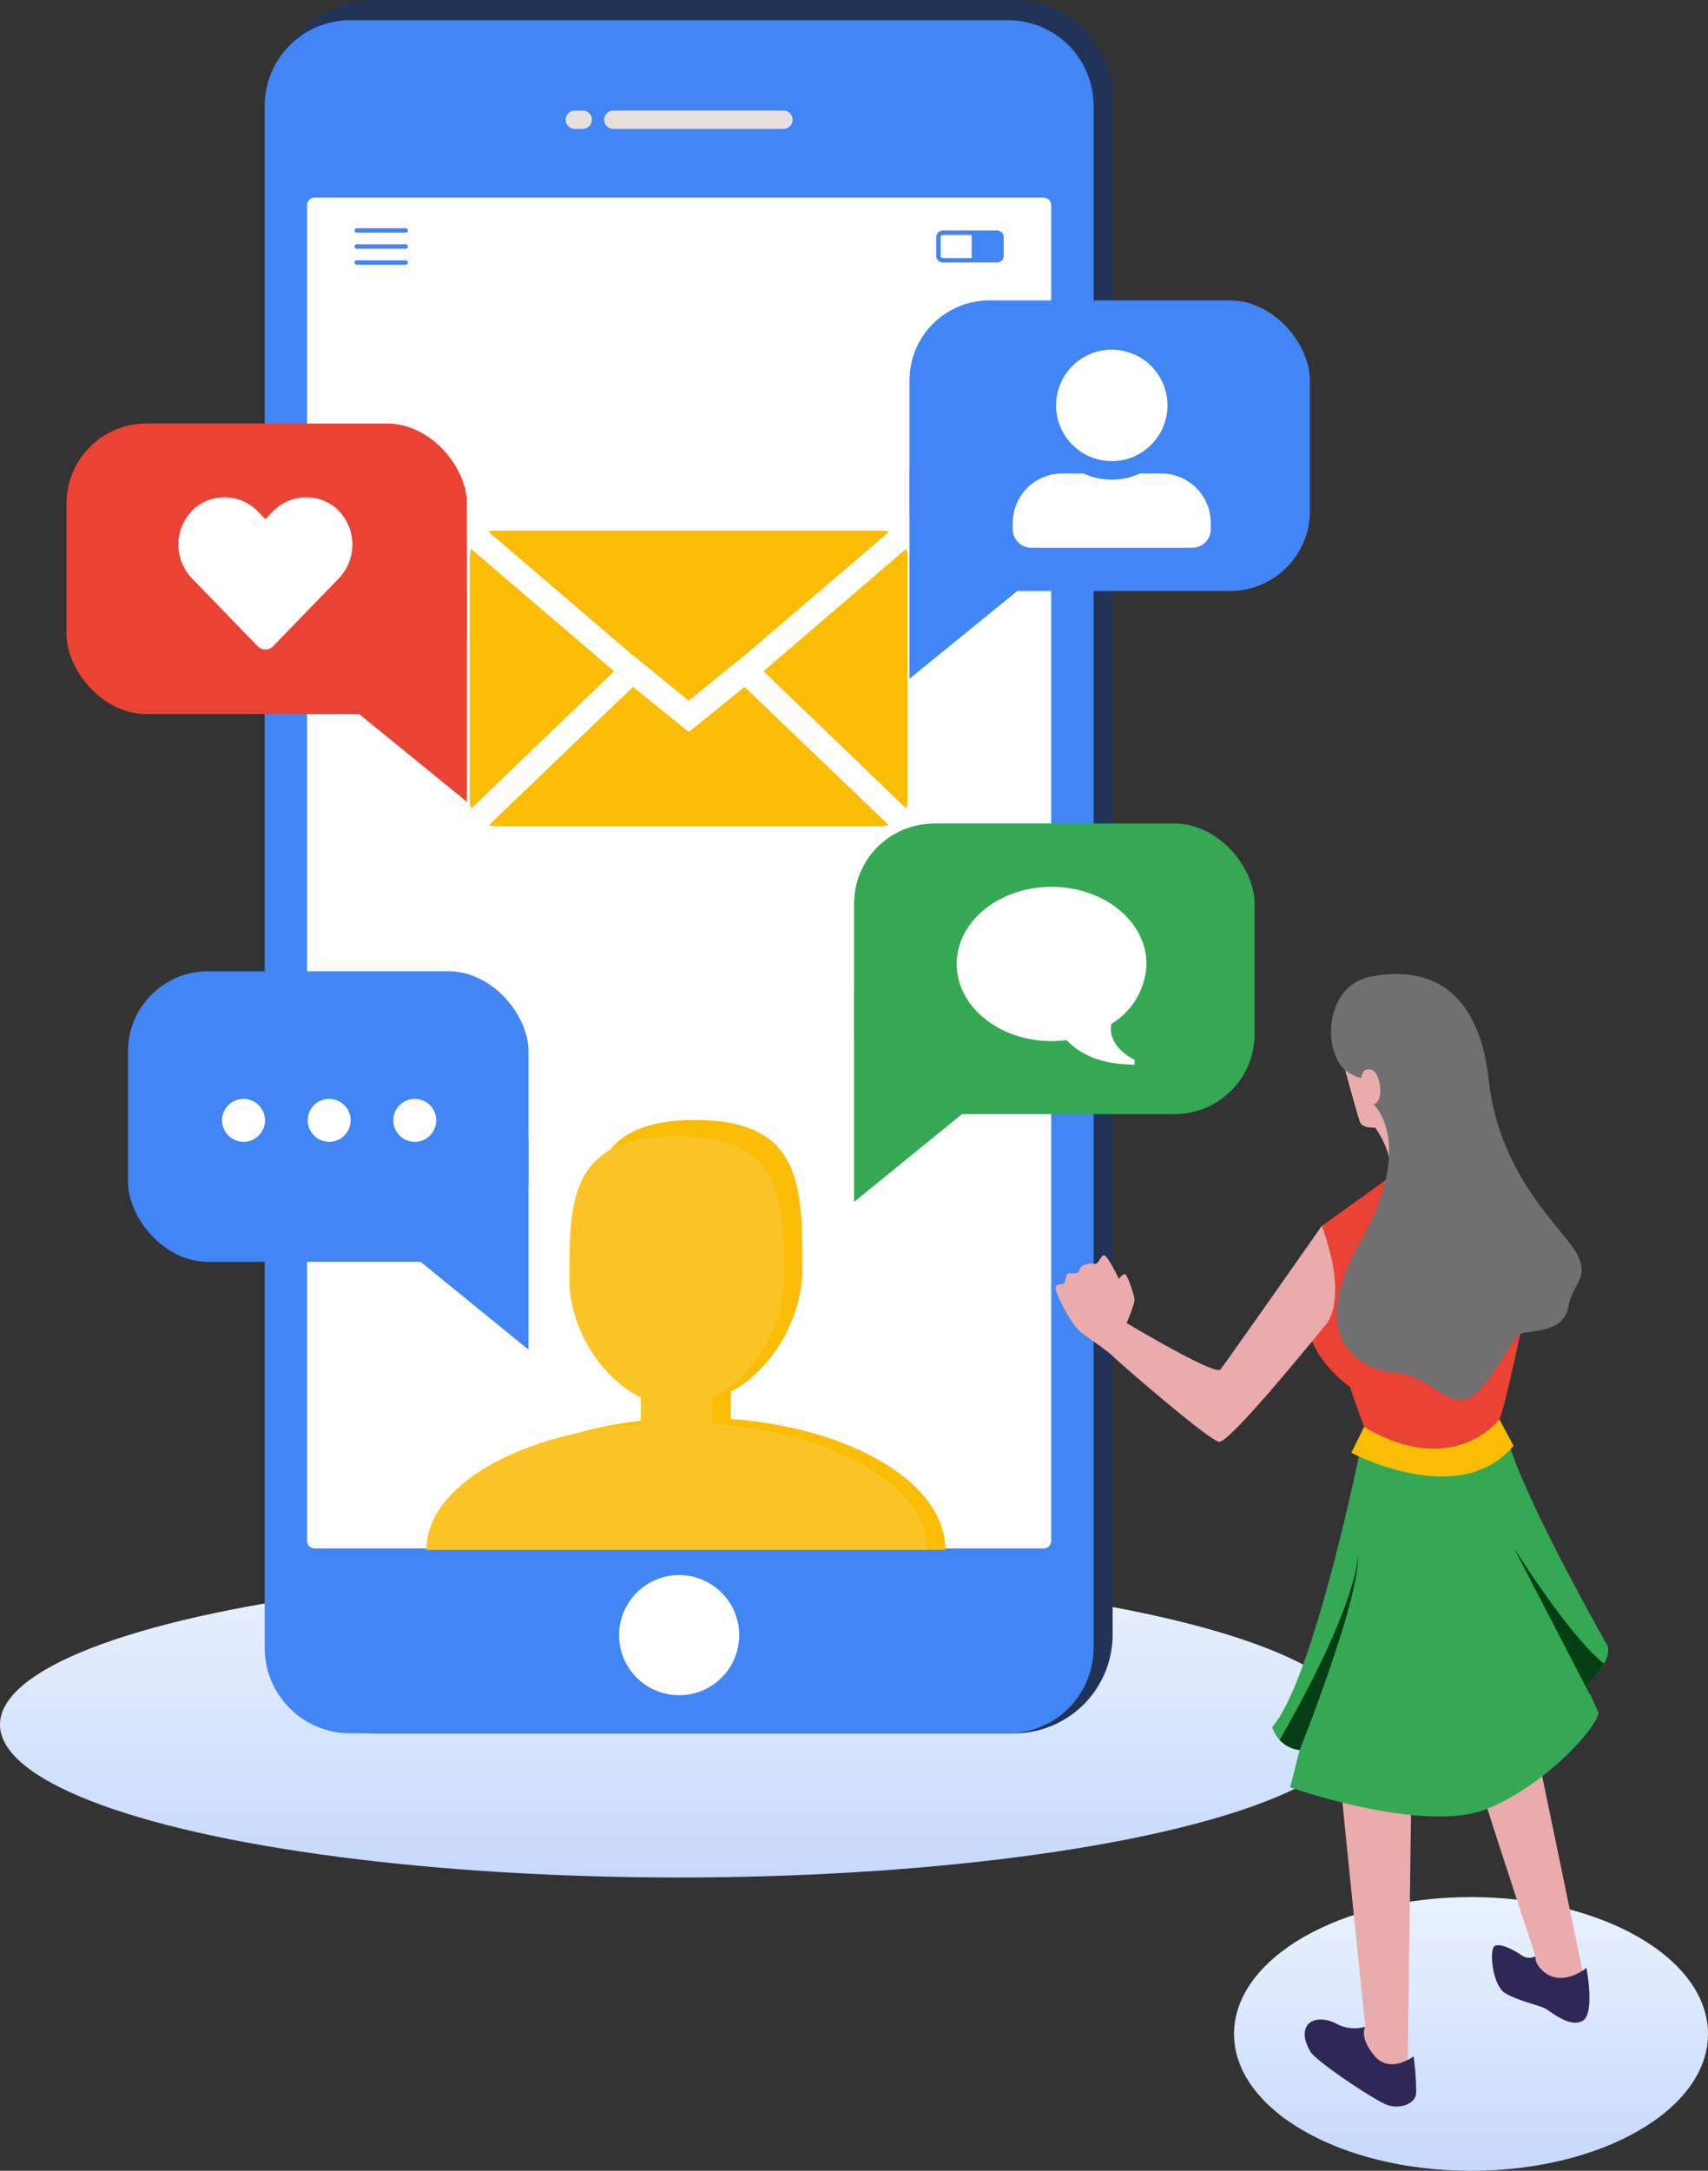 <svg xmlns="http://www.w3.org/2000/svg" xmlns:xlink="http://www.w3.org/1999/xlink" width="277.572" height="352.705" viewBox="0 0 277.572 352.705">
  <rect x="0" y="0" width="277.572" height="352.705" fill="#333333" stroke="none"/>
  <defs>
    <linearGradient id="linear-gradient" x1="0.5" x2="0.5" y2="1" gradientUnits="objectBoundingBox">
      <stop offset="0" stop-color="#e9f2fe"/>
      <stop offset="1" stop-color="#c6d9fb"/>
    </linearGradient>
  </defs>
  <g id="Group_4847" data-name="Group 4847" transform="translate(-2043.547 662.104)">
    <ellipse id="floor" cx="110.314" cy="24.838" rx="110.314" ry="24.838" transform="translate(2043.547 -406.733)" fill="url(#linear-gradient)"/>
    <g id="Group_4831" data-name="Group 4831">
      <path id="Rectangle_1012" data-name="Rectangle 1012" d="M15.828,0H120.257a16.026,16.026,0,0,1,15.828,16.218V265.407a16.027,16.027,0,0,1-15.828,16.218H15.828A16.026,16.026,0,0,1,0,265.406V16.218A16.026,16.026,0,0,1,15.828,0Z" transform="translate(2088.274 -662.104)" fill="#213458"/>
      <path id="Path_11118" data-name="Path 11118" d="M13.9,0H120.808a13.9,13.9,0,0,1,13.9,13.9V264.439a13.9,13.9,0,0,1-13.9,13.9H13.9A13.9,13.9,0,0,1,0,264.439V13.9A13.9,13.9,0,0,1,13.9,0Z" transform="translate(2086.563 -658.816)" fill="#4285f4"/>
      <path id="Path_11117" data-name="Path 11117" d="M1.217,0H119.711a1.217,1.217,0,0,1,1.217,1.217V218.252a1.217,1.217,0,0,1-1.217,1.217H1.217A1.217,1.217,0,0,1,0,218.251V1.217A1.217,1.217,0,0,1,1.217,0Z" transform="translate(2093.452 -629.986)" fill="#fff"/>
      <path id="Path_7953" data-name="Path 7953" d="M7.743,2.984A1.492,1.492,0,1,1,7.743,0H35.379a1.492,1.492,0,1,1,0,2.984ZM2.764,0a1.492,1.492,0,0,1,0,2.984H1.493A1.492,1.492,0,1,1,1.493,0Z" transform="translate(2135.48 -644.143)" fill="#e6e0de" fill-rule="evenodd"/>
      <path id="Path_7954" data-name="Path 7954" d="M9.762,19.524A9.761,9.761,0,1,0,0,9.762a9.761,9.761,0,0,0,9.762,9.762Z" transform="translate(2144.154 -406.191)" fill="#fff" fill-rule="evenodd"/>
      <g id="Group_1705" data-name="Group 1705" transform="translate(2101.169 -625.024)">
        <path id="Path_7967" data-name="Path 7967" d="M.36.726A.363.363,0,1,1,.36,0H8.3a.363.363,0,0,1,0,.726Zm0,5.214a.361.361,0,0,1,0-.723H8.3a.361.361,0,1,1,0,.723Zm0-2.607a.361.361,0,1,1,0-.723H8.3a.363.363,0,0,1,0,.726Z" transform="translate(0.003 0)" fill="#4285f4" fill-rule="evenodd"/>
        <path id="Path_7968" data-name="Path 7968" d="M10.647.324ZM1.1.723H5.762V4.475H1.1a.366.366,0,0,1-.264-.11A.372.372,0,0,1,.723,4.1v-3A.378.378,0,0,1,1.1.723ZM9.869,0H1.1A1.1,1.1,0,0,0,0,1.1v3A1.1,1.1,0,0,0,1.1,5.2H9.869a1.1,1.1,0,0,0,.753-.3l.025-.022A1.1,1.1,0,0,0,10.97,4.1v-3A1.1,1.1,0,0,0,9.869,0Z" transform="translate(94.523 0.37)" fill="#4285f4" fill-rule="evenodd"/>
      </g>
    </g>
    <g id="Group_4832" data-name="Group 4832" transform="translate(1249 -1465)">
      <ellipse id="Ellipse_2" data-name="Ellipse 2" cx="38.513" cy="22.236" rx="38.513" ry="22.236" transform="translate(995.093 1111.129)" fill="url(#linear-gradient)"/>
      <path id="Path_977" data-name="Path 977" d="M4217.088,3006.038s-9.83-29.7-9.771-30.462,9.882-3.466,9.882-3.466l7.515,36.263-3.285,3.876-4.977-4.045Z" transform="translate(-3172.993 -1885.272)" fill="#eaabad"/>
      <path id="Path_978" data-name="Path 978" d="M4238.62,3262.8a2.271,2.271,0,0,1-2.287-.179c-1.127-.8-3.347-2-4.326-1.526s-.421,6.461,1.7,7.7,5.281,1.884,6.4,2.445,3.96,3.165,6.107,2.063.667-8.635.667-8.635-4.131,3.5-7.315.264C4238.388,3263.735,4238.62,3262.8,4238.62,3262.8Z" transform="translate(-3194.524 -2142.037)" fill="#2f2755"/>
      <path id="Path_979" data-name="Path 979" d="M4014.053,3027.375s-3.813-36.687-4.038-39.911,11.593-4.2,11.593-4.2l-.684,50.64-3.5,2.139-5.406-4.627Z" transform="translate(-2997.623 -1895.184)" fill="#eaabad"/>
      <path id="Path_980" data-name="Path 980" d="M3964.514,2560.159a6.441,6.441,0,0,1-.383.846,14.419,14.419,0,0,1-2.9,3.479l.683,1.529,1.294,2.905c.022,2.023-7.921,11.423-18.041,15.637s-32.054-3.471-32.054-3.471l1.538-6.068a5.256,5.256,0,0,1-3.25-1.633v-.008a5.3,5.3,0,0,1-1.214-2.1c6.8-7.612,14.607-46.379,14.607-46.379l23.917.521c3.457,10.747,16.009,32.693,16.009,32.693A3.518,3.518,0,0,1,3964.514,2560.159Z" transform="translate(-2908.899 -1487.781)" fill="#34a853"/>
      <path id="Path_981" data-name="Path 981" d="M3967.572,3370.74a6.194,6.194,0,0,1-4.437-.345c-1.936-1.133-4.081-1.08-4.943.052s-.463,2.813.493,4.391,10.628,8.026,12.537,8.652,4.474-.129,4.617-1.963a41.884,41.884,0,0,0-.429-5.983s-3.779,2.967-6.351-.083S3967.572,3370.74,3967.572,3370.74Z" transform="translate(-2951.143 -2238.547)" fill="#2f2755"/>
      <path id="Path_982" data-name="Path 982" d="M4027.982,2493.678l-2.062,4.2s17.581,9.385,26.361-1.135l-2.308-4.295Z" transform="translate(-3011.763 -1458.939)" fill="#fbbc05"/>
      <path id="Path_983" data-name="Path 983" d="M3924.363,2722.927a5.246,5.246,0,0,1-3.253-1.634v-.009c12.868-22.346,12.717-29.975,12.717-29.975C3934.176,2698.4,3924.363,2722.927,3924.363,2722.927Z" transform="translate(-2918.605 -1635.69)" fill="#043e14"/>
      <path id="Path_984" data-name="Path 984" d="M4275.06,2702.257l.684,1.53-.059.067L4263.27,2679.9c.556.86,9.083,14.386,14.687,18.873A14.524,14.524,0,0,1,4275.06,2702.257Z" transform="translate(-3222.726 -1625.549)" fill="#043e14"/>
      <path id="Path_985" data-name="Path 985" d="M4014.906,1956.869s2.022,7.433,2.492,8.783c.384,1.105,2.195,1.223,4.447.639s1.9-9.783,1.9-9.783l-8.186-2.308A2.587,2.587,0,0,0,4014.906,1956.869Z" transform="translate(-3001.869 -980.528)" fill="#eaabad"/>
      <path id="Path_986" data-name="Path 986" d="M3970.816,2148.574l-2.306-6.53s-4.812-3.28-6.395-8.1.921-17.4,1.846-18.036,16.342-11.723,16.342-11.723l16.4,27s-3.112,14.791-3.9,16.176C3992.807,2147.346,3985.451,2157.2,3970.816,2148.574Z" transform="translate(-2954.597 -1113.835)" fill="#ea4335"/>
      <path id="Path_988" data-name="Path 988" d="M4060.64,2051.139s3.212,4.267,2.373,8.065l3.076-.274.791-9.65-5.893.859Z" transform="translate(-3042.623 -1065.038)" fill="#eaabad"/>
      <path id="Path_989" data-name="Path 989" d="M3605,2225.417s1.365-3.131,1.286-3.882-1.187-4.114-1.583-4.074-.949.792-.949.792-1.9-4-2.491-3.837-.751,1.5-1.5,1.384a2.867,2.867,0,0,0-1.937.316c-.554.316-.356.989-.912,1.187s-1.186-.119-1.5.118-.259,1.334-.675,1.583-.906-.037-1.264.5,2.492,6.226,4.192,7.495,4.194,2.89,5.261,3.954,15.342,13.452,17.087,13.764S3637.1,2226,3637.1,2226s4.269-3.48-.369-16.374c0,0-15.6,22.266-16.48,23.336S3605,2225.417,3605,2225.417Z" transform="translate(-2627.368 -1207.562)" fill="#eaabad"/>
      <path id="Path_990" data-name="Path 990" d="M4001.252,1858.273s.023-1.661,1.583-1.245,2.174,5.447.315,5.576c0,0,7.04,6.208-2.137,22.457s.445,20.755,5.762,21.235,7.607,4.746,11.088,4.35,7.782-10.081,9.188-10.7,7-.061,7.767-4.254,3.415-4.54,1.536-8.519-12.674-12.286-14.453-28.541-11.4-18.344-19.286-16.7-7.7,13.405-3.259,15.714C4001.331,1858.669,4001.252,1858.273,4001.252,1858.273Z" transform="translate(-2985.427 -880.332)" fill="#707070"/>
    </g>
    <g id="Group_4840" data-name="Group 4840" transform="translate(-72 92)">
      <g id="Group_4836" data-name="Group 4836">
        <rect id="Rectangle_1096" data-name="Rectangle 1096" width="65.08" height="47.214" rx="13" transform="translate(2263.351 -705.296)" fill="#4285f4"/>
        <path id="Path_11132" data-name="Path 11132" d="M591,268.16v34.366l17.515-14.255Z" transform="translate(1672.351 -946.349)" fill="#4285f4"/>
      </g>
      <path id="Icon_awesome-user-alt" data-name="Icon awesome-user-alt" d="M16.094,18.106A9.053,9.053,0,1,0,7.041,9.053,9.055,9.055,0,0,0,16.094,18.106Zm8.047,2.012H20.677a10.944,10.944,0,0,1-9.166,0H8.047A8.046,8.046,0,0,0,0,28.164V29.17a3.018,3.018,0,0,0,3.018,3.018H29.17a3.018,3.018,0,0,0,3.018-3.018V28.164A8.046,8.046,0,0,0,24.141,20.117Z" transform="translate(2280.129 -697.292)" fill="#fff"/>
    </g>
    <g id="Group_4841" data-name="Group 4841" transform="translate(-193 190)">
      <g id="Group_4837" data-name="Group 4837" transform="translate(112 -13)">
        <rect id="Rectangle_1096-2" data-name="Rectangle 1096" width="65.08" height="47.214" rx="13" transform="translate(2263.351 -705.296)" fill="#34a853"/>
        <path id="Path_11132-2" data-name="Path 11132" d="M591,268.16v34.366l17.515-14.255Z" transform="translate(1672.351 -946.349)" fill="#34a853"/>
      </g>
      <path id="Icon_metro-bubble" data-name="Icon metro-bubble" d="M17.995,3.856c-8.519,0-15.424,5.611-15.424,12.532S9.476,28.92,17.995,28.92a19.05,19.05,0,0,0,2.4-.152c3.313,3.313,7.268,3.907,11.091,3.995v-.811c-2.065-1.012-3.856-2.854-3.856-4.96a5.818,5.818,0,0,1,.065-.864,11.8,11.8,0,0,0,5.719-9.74c0-6.921-6.906-12.532-15.424-12.532Z" transform="translate(2389.452 -711.869)" fill="#fff"/>
    </g>
    <g id="Group_4843" data-name="Group 4843" transform="translate(21 5.693)">
      <path id="Icon_metro-user" data-name="Icon metro-user" d="M50.984,54.358V49.927c6.4-3.335,11.621-11.65,11.621-19.966,0-13.353,0-24.177-17.432-24.177S27.741,16.609,27.741,29.961c0,8.316,5.221,16.631,11.621,19.966v4.431C19.652,55.848,4.5,64.8,4.5,75.63H85.848c0-10.827-15.153-19.782-34.864-21.272Z" transform="translate(2090.339 -491.608)" fill="#fbbc05"/>
      <path id="Icon_metro-user-2" data-name="Icon metro-user" d="M50.984,52.5V48.241c6.4-3.208,11.621-11.2,11.621-19.2,0-12.843,0-23.254-17.432-23.254S27.741,16.2,27.741,29.038c0,8,5.221,16,11.621,19.2V52.5C19.652,53.935,4.5,62.548,4.5,72.962H85.848c0-10.413-15.153-19.026-34.864-20.459Z" transform="translate(2087.339 -488.94)" fill="#fbc426"/>
    </g>
    <g id="Group_4845" data-name="Group 4845" transform="translate(-291 66)">
      <g id="Group_4839" data-name="Group 4839" transform="translate(2355.351 -570.296)">
        <rect id="Rectangle_1096-3" data-name="Rectangle 1096" width="65.08" height="47.214" rx="13" transform="translate(0)" fill="#4285f4"/>
        <path id="Path_11132-3" data-name="Path 11132" d="M608.515,268.16v34.366L591,288.27Z" transform="translate(-543.436 -241.053)" fill="#4285f4"/>
      </g>
      <g id="Icon_feather-more-horizontal" data-name="Icon feather-more-horizontal" transform="translate(2366.138 -564.559)">
        <path id="Path_11133" data-name="Path 11133" d="M20.475,18.488A1.988,1.988,0,1,1,18.488,16.5,1.988,1.988,0,0,1,20.475,18.488Z" transform="translate(3.414)" fill="#fff" stroke="#fff" stroke-linecap="round" stroke-linejoin="round" stroke-width="3"/>
        <path id="Path_11134" data-name="Path 11134" d="M30.975,18.488A1.988,1.988,0,1,1,28.988,16.5,1.988,1.988,0,0,1,30.975,18.488Z" transform="translate(6.827)" fill="#fff" stroke="#fff" stroke-linecap="round" stroke-linejoin="round" stroke-width="3"/>
        <path id="Path_11135" data-name="Path 11135" d="M9.975,18.488A1.988,1.988,0,1,1,7.988,16.5,1.988,1.988,0,0,1,9.975,18.488Z" fill="#fff" stroke="#fff" stroke-linecap="round" stroke-linejoin="round" stroke-width="3"/>
      </g>
    </g>
    <path id="Icon_zocial-email" data-name="Icon zocial-email" d="M.072,47.846V8.322q0-.069.206-1.3l23.261,19.9L.346,49.218a5.815,5.815,0,0,1-.274-1.372ZM3.16,4.274a2.957,2.957,0,0,1,1.166-.206H66.974a3.885,3.885,0,0,1,1.235.206L44.879,24.241l-3.088,2.47-6.107,5.009-6.107-5.009-3.088-2.47Zm.069,47.62,23.4-22.438L35.684,36.8l9.057-7.342,23.4,22.438a3.294,3.294,0,0,1-1.166.206H4.326a3.108,3.108,0,0,1-1.1-.206Zm44.6-24.977,23.193-19.9a4.1,4.1,0,0,1,.206,1.3V47.846a5.259,5.259,0,0,1-.206,1.372Z" transform="translate(2119.799 -579.96)" fill="#fbbc05"/>
    <g id="Group_4846" data-name="Group 4846" transform="translate(-296 51)">
      <g id="Group_4838" data-name="Group 4838" transform="translate(2350.351 -644.296)">
        <rect id="Rectangle_1096-4" data-name="Rectangle 1096" width="65.08" height="47.214" rx="13" transform="translate(0)" fill="#ea4335"/>
        <path id="Path_11132-4" data-name="Path 11132" d="M608.515,268.16v34.366L591,288.27Z" transform="translate(-543.436 -241.053)" fill="#ea4335"/>
      </g>
      <path id="Icon_awesome-heart" data-name="Icon awesome-heart" d="M25.53,3.939a7.552,7.552,0,0,0-10.3.751L14.137,5.812,13.049,4.69a7.552,7.552,0,0,0-10.3-.751A7.93,7.93,0,0,0,2.2,15.421L12.884,26.455a1.731,1.731,0,0,0,2.5,0L26.072,15.421A7.925,7.925,0,0,0,25.53,3.939Z" transform="translate(2368.539 -634.557)" fill="#fff"/>
    </g>
  </g>
</svg>
